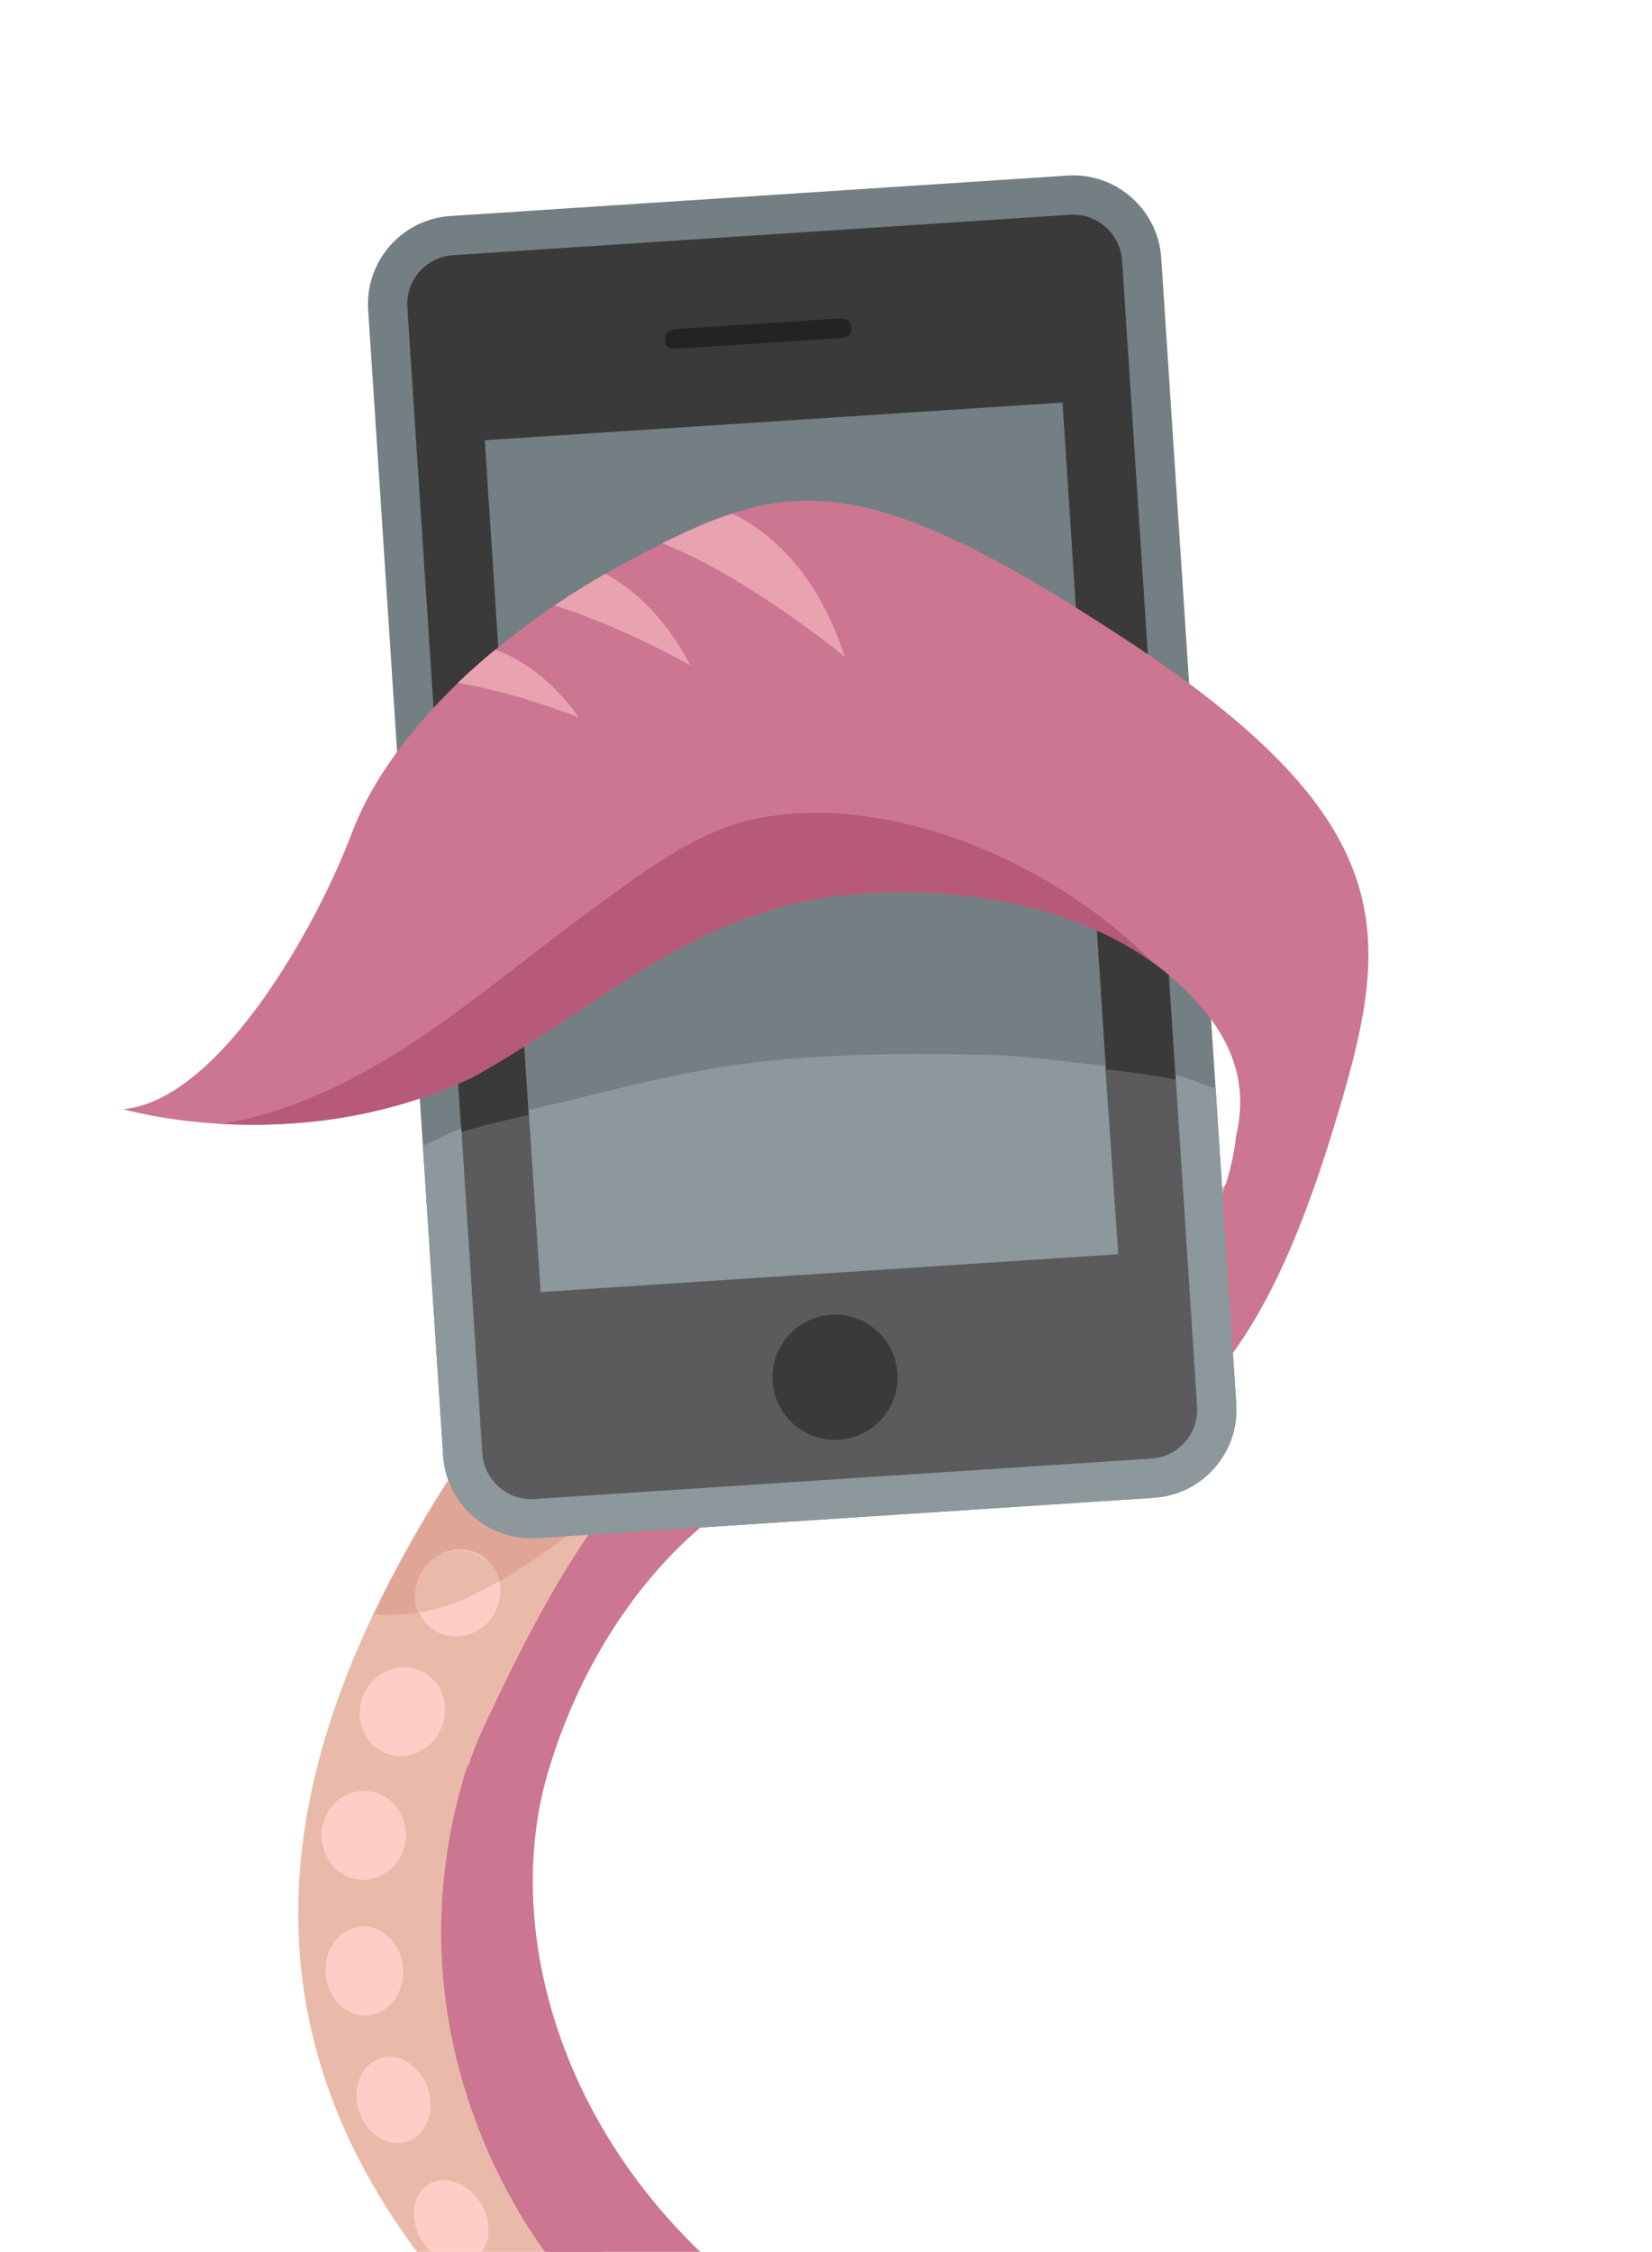 <?xml version="1.0" encoding="utf-8"?>
<!-- Generator: Adobe Illustrator 17.0.0, SVG Export Plug-In . SVG Version: 6.00 Build 0)  -->
<!DOCTYPE svg PUBLIC "-//W3C//DTD SVG 1.1//EN" "http://www.w3.org/Graphics/SVG/1.1/DTD/svg11.dtd">
<svg version="1.1" xmlns="http://www.w3.org/2000/svg" xmlns:xlink="http://www.w3.org/1999/xlink" x="0px" y="0px" width="244px"
	 height="332.5px" viewBox="0 0 244 332.5" enable-background="new 0 0 244 332.5" xml:space="preserve">
<g id="Bg" display="none">
	<polygon display="inline" fill="#012B31" points="378,-11 315,-11 -265,-11 -265,581 55,581 55,689 378,689 378,339 954,339 
		954,-11 	"/>
</g>
<g id="_x31_">
</g>
<g id="_x32_">
	<g>
		<path fill="#3A3A3A" d="M179.701,207.48c0.366,5.591-3.869,10.42-9.46,10.786l-91.107,5.965c-5.591,0.366-10.42-3.869-10.786-9.46
			L57.271,45.572c-0.366-5.591,3.869-10.42,9.46-10.786l91.107-5.965c5.591-0.366,10.42,3.869,10.786,9.46L179.701,207.48z"/>
		<path fill="#737F83" d="M78.46,227.152c-6.846,0-12.558-5.355-13.005-12.193L54.378,45.761c-0.228-3.477,0.913-6.834,3.21-9.453
			c2.297-2.619,5.477-4.187,8.953-4.414l91.107-5.965c7.229-0.489,13.403,5.043,13.868,12.164l11.077,169.198
			c0.228,3.476-0.913,6.833-3.21,9.453s-5.477,4.186-8.954,4.414l-91.105,5.965C79.035,227.142,78.746,227.152,78.46,227.152z
			 M158.509,31.698c-0.16,0-0.321,0.005-0.483,0.016L66.92,37.678c-1.932,0.127-3.698,0.998-4.975,2.453s-1.909,3.32-1.782,5.251
			l11.077,169.199c0.259,3.959,3.683,7.041,7.703,6.757l91.107-5.965c1.932-0.126,3.698-0.996,4.975-2.451
			c1.277-1.455,1.909-3.32,1.782-5.251L165.73,38.471C165.482,34.673,162.311,31.698,158.509,31.698z"/>
	</g>
	
		<rect x="75.638" y="62.038" transform="matrix(0.998 -0.065 0.065 0.998 -7.918 8.002)" fill="#737F83" width="85.505" height="126.084"/>
	<path fill="#232323" d="M125.738,48.735c0.045,0.687-0.438,1.097-1.835,1.189l-23.667,1.549c-1.397,0.091-1.929-0.252-1.974-0.939
		l-0.038-0.584c-0.045-0.687,0.426-1.278,1.823-1.369l23.667-1.549c1.397-0.091,1.941,0.433,1.986,1.12L125.738,48.735z"/>
	<path fill="#E9BAA9" d="M182.281,152.5c0,0,5.123,13.966-0.84,21.892c-5.962,7.926-25.067,10.102-41.299,6.626
		c-16.232-3.476-52.535,3.23-74.994,39.197c-20.962,33.569-33.286,73.23-2.813,113.298c3.752,0.128,7.5-0.133,11.264-0.204
		c3.658-0.069,7.316-0.146,10.974-0.222l6.72-4.028c-35.577-38.255-22.15-76.88-1.109-96.907s36.33-25.074,62.48-21.95
		S208.415,166.644,182.281,152.5z"/>
	<path fill="#DFA696" d="M152.663,210.204c-13.45-1.607-24.023-1.027-33.987,2.616c-0.226-0.247-0.533-0.435-0.975-0.468
		c-24.784-1.869-39.896,28.249-62.486,26c3.012-6.374,6.384-12.453,9.933-18.136c22.46-35.967,58.763-42.674,74.994-39.197
		s35.336,1.3,41.299-6.626s0.84-21.892,0.84-21.892C208.415,166.644,178.814,213.327,152.663,210.204z"/>
	<path fill="#E8A2B0" d="M183.508,179.011c-1.543-1.652-3.392-0.255-5.848,2.038c-2.456,2.293-4.96,4.09-3.418,5.743
		s6.512,3.023,8.968,0.73C185.666,185.229,185.051,180.663,183.508,179.011z"/>
	<path fill="#CC7691" d="M167.317,95.123c-40.907-27.095-51.393-24.564-73.842-12.645c-22.449,11.918-36.676,27.571-41.495,40.495
		c-4.819,12.924-19.257,39.449-33.756,40.8c0,0,25.663,7.593,51.607-4.719c17.477-9.636,31.644-23.565,52.298-26.529
		c16.345-2.346,37.354,0.322,50.391,11.342c8.68,7.337,12.175,14.926,10.051,23.819c-0.663,6.763-3.825,13.692-6.707,19.311
		c-0.851,1.66-1.793,3.085-2.792,4.381c-5.467,9.843-15.979,17.026-46.465,11.636c-2.375-0.42-9.352-0.334-15.515,3.467
		c-14.209,5.957-23.829,14.058-40.364,50.11c-12.552,30.197-0.116,61.696,10.954,76.556c2.537-0.053,5.073-0.104,7.61-0.154
		c4.8-0.095,9.6-0.176,14.4-0.241c-22.308-21.26-29.013-49.785-22.784-70.955c6.924-23.533,23.032-41.343,40.462-46.108
		c7.212-0.934,19.524-2.05,28.239-0.888c26.737,3.565,39.018-20.907,47.383-48.323C205.359,139.063,208.224,122.218,167.317,95.123z
		"/>
	<path fill="#CC7691" d="M89.292,332.993c0.17-0.003,0.341-0.006,0.511-0.009c-3.11-2.812-8.2-9.271-8.2-9.271
		c-6.057-6.841-10.557-15.831-12.811-24.649c-3.258-12.747-1.811-26.037,0.362-38.752c-11.794,36.748,5.694,64.62,11.815,72.85
		C83.744,333.104,86.518,333.048,89.292,332.993z"/>
	<path fill="#B75978" d="M112.099,120.8c19.091-3.608,42.847,5.904,58.456,21.541c-13.112-9.725-32.874-12.049-48.428-9.817
		c-20.654,2.964-34.821,16.892-52.298,26.529c-13.675,6.489-27.232,7.433-37.033,6.89c11.453-1.913,22.151-7.638,31.921-14.546
		c8.155-5.766,15.853-12.133,23.927-18.007C95.678,128.274,103.357,122.452,112.099,120.8z"/>
	<path fill="#E8A2B0" d="M124.771,96.98c-4.513-13.987-12.723-19.325-16.645-21.148c-3.308,1.071-6.671,2.566-10.301,4.386
		C110.445,85.172,124.771,96.98,124.771,96.98z"/>
	<path fill="#E8A2B0" d="M89.395,84.723c-2.629,1.512-5.13,3.076-7.508,4.677c10.01,3.109,20.09,8.839,20.09,8.839
		C98.011,90.703,93.195,86.773,89.395,84.723z"/>
	<path fill="#E8A2B0" d="M73.146,95.923c-1.962,1.618-3.804,3.253-5.524,4.902c8.791,1.482,17.906,5.132,17.906,5.132
		C81.227,99.937,76.618,97.186,73.146,95.923z"/>
	<path fill="#FECDC5" d="M65.181,333.546c1.696-0.015,3.392-0.075,5.09-0.136c2.186-1.58,2.562-5.07,0.774-8.011
		c-1.86-3.06-5.337-4.344-7.766-2.868c-2.429,1.477-2.89,5.154-1.03,8.215C63.013,332.005,64.054,332.957,65.181,333.546z"/>
	
		<ellipse transform="matrix(-0.309 -0.951 0.951 -0.309 -218.691 461.076)" fill="#FECDC5" cx="58.067" cy="309.942" rx="6.46" ry="5.353"/>
	
		<ellipse transform="matrix(-0.072 -0.997 0.997 -0.072 -232.565 365.784)" fill="#FECDC5" cx="53.958" cy="291.131" rx="6.584" ry="5.739"/>
	
		<ellipse transform="matrix(0.062 -0.998 0.998 0.062 -220.047 307.828)" fill="#FECDC5" cx="53.745" cy="270.982" rx="6.567" ry="6.221"/>
	
		<ellipse transform="matrix(0.407 -0.913 0.913 0.407 -195.533 204.245)" fill="#FECDC5" cx="59.534" cy="252.713" rx="6.603" ry="6.254"/>
	
		<ellipse transform="matrix(0.497 -0.868 0.868 0.497 -170.188 176.917)" fill="#FECDC5" cx="67.567" cy="235.313" rx="6.508" ry="6.165"/>
	<path fill="#E9BAA9" d="M70.804,229.666c1.551,0.889,2.572,2.16,2.911,3.833c-2.668,1.43-5.327,2.893-8.242,3.759
		c-1.213,0.36-2.499,0.663-3.73,0.852c-0.716-1.778-0.586-4.01,0.476-5.863C64.006,229.128,67.85,227.973,70.804,229.666z"/>
	
		<ellipse transform="matrix(0.593 -0.805 0.805 0.593 -144.62 151.68)" fill="#E8A2B0" cx="77.754" cy="218.92" rx="6.682" ry="6.329"/>
	
		<ellipse transform="matrix(0.762 -0.647 0.647 0.762 -111.221 107.646)" fill="#E8A2B0" cx="90.949" cy="205.249" rx="6.502" ry="6.159"/>
	
		<ellipse transform="matrix(0.911 -0.412 0.412 0.911 -70.992 61.793)" fill="#E8A2B0" cx="107.624" cy="195.323" rx="6.658" ry="6.307"/>
	
		<ellipse transform="matrix(1 0.033 -0.033 1 6.372 -4.08)" fill="#E8A2B0" cx="126.798" cy="190.999" rx="6.659" ry="6.308"/>
	
		<ellipse transform="matrix(1 0.033 -0.033 1 6.407 -4.718)" fill="#E8A2B0" cx="146.144" cy="191.761" rx="6.659" ry="5.996"/>
	<path fill="#E8A2B0" d="M170.114,187.645c-0.826-2.638-3.702-3.458-6.909-2.454c-3.206,1.004-5.529,3.451-4.703,6.089
		s4.095,3.963,7.301,2.959C169.01,193.235,170.94,190.283,170.114,187.645z"/>
	<g>
		<path fill="#5B5A5C" d="M176.593,160.014c-10.001-2.186-20.267-2.946-30.508-3.12c-13.223-0.224-26.387,0.366-39.477,2.347
			c-9.912,1.5-19.879,3.408-29.657,5.64c-3.815,0.871-7.822,1.835-11.661,3.2l3.057,46.689c0.366,5.591,5.195,9.826,10.786,9.46
			l91.107-5.965c5.591-0.366,9.826-5.195,9.46-10.786L176.593,160.014z"/>
		<path fill="#8C989B" d="M179.542,160.688c-1.95-0.486-3.939-1.569-5.909-1.944l3.175,48.926c0.127,1.93-0.505,3.796-1.782,5.251
			c-1.277,1.455-3.043,2.325-4.975,2.451l-91.107,5.965c-4.021,0.284-7.444-2.798-7.703-6.757l-3.098-47.912
			c-1.929,0.587-3.838,1.734-5.685,2.517l2.997,45.773c0.447,6.837,6.159,12.193,13.005,12.193c0.286,0,0.575-0.01,0.863-0.028
			l91.105-5.965c3.477-0.228,6.657-1.795,8.954-4.414c2.297-2.62,3.438-5.977,3.21-9.453L179.542,160.688z"/>
	</g>
	<path fill="#8C989B" d="M145.156,155.73c-13.223-0.224-25.157-0.214-38.246,1.767c-9.513,1.44-19.428,4.288-28.828,6.405
		l1.767,26.878l85.322-5.586l-1.931-27.801C157.499,156.779,150.931,155.828,145.156,155.73z"/>
	<circle fill="#3A3A3A" cx="123.335" cy="203.364" r="9.239"/>
</g>
<g id="_x33_">
</g>
<g id="_x34_">
</g>
<g id="_x35__1_">
</g>
<g id="_x36_">
</g>
<g id="_x37_">
</g>
</svg>
